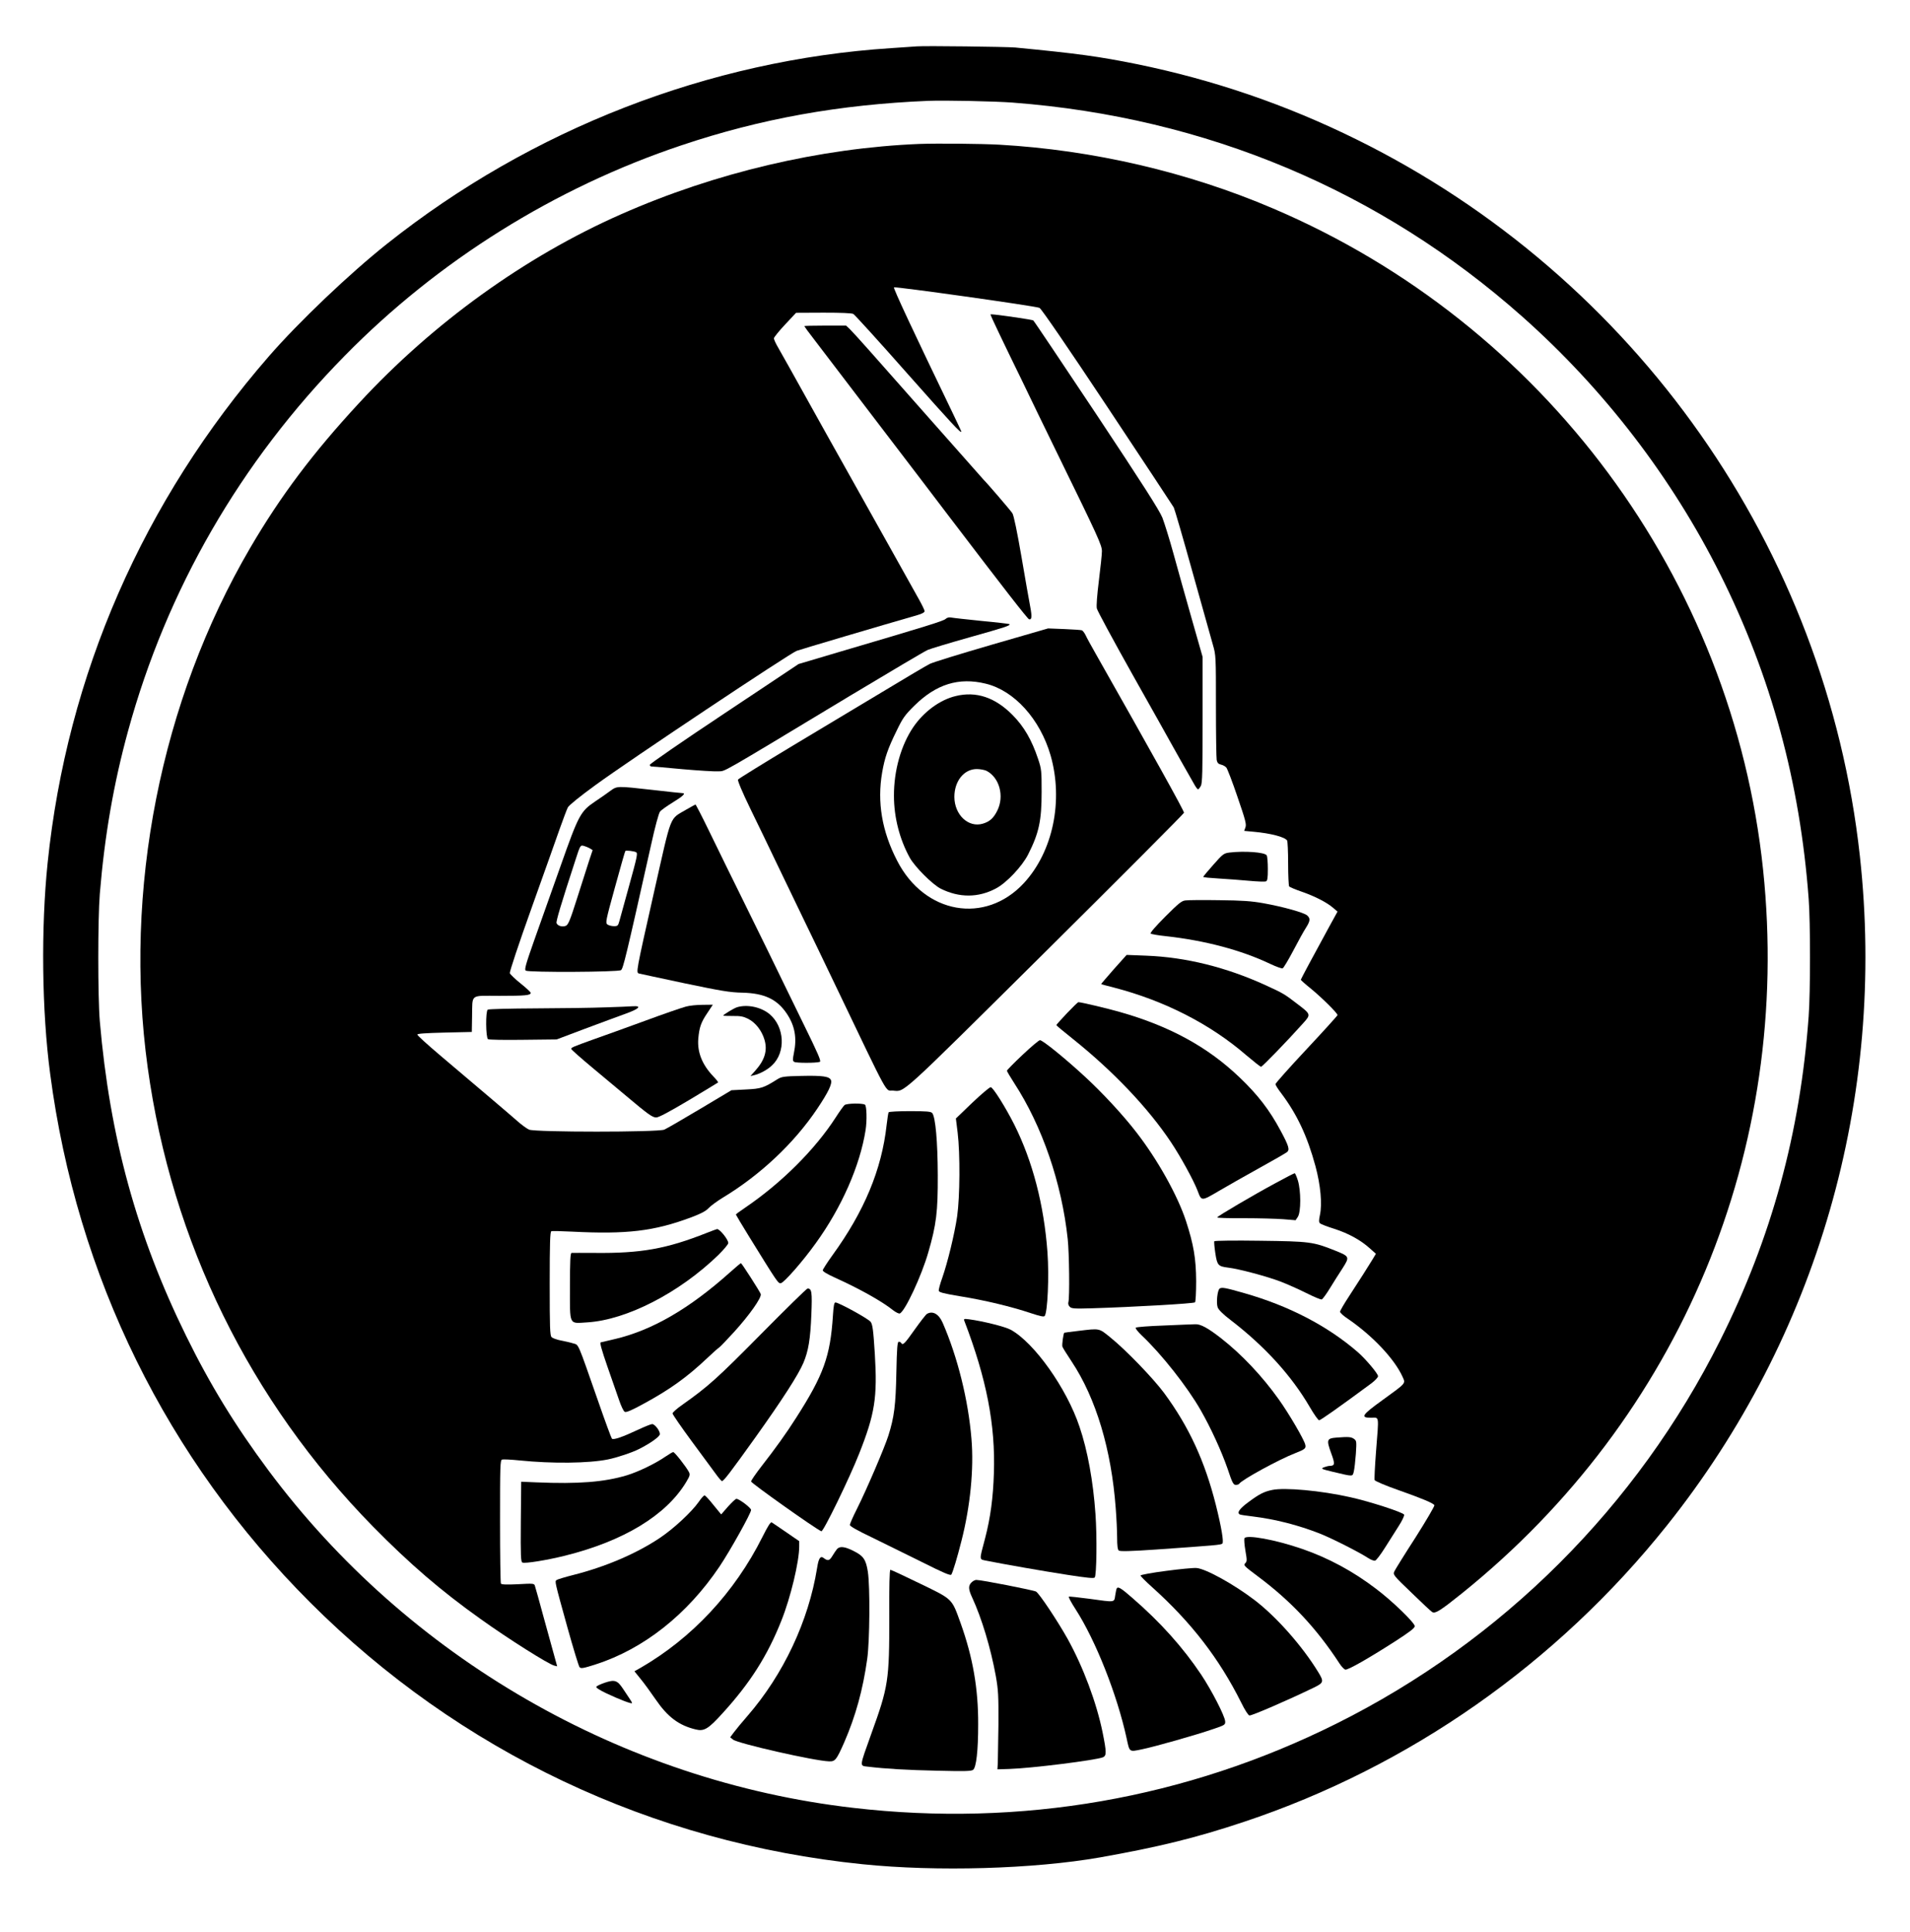 <?xml version="1.0" standalone="no"?>
<!DOCTYPE svg PUBLIC "-//W3C//DTD SVG 20010904//EN"
 "http://www.w3.org/TR/2001/REC-SVG-20010904/DTD/svg10.dtd">
<svg version="1.0" xmlns="http://www.w3.org/2000/svg"
 width="1508pt" height="1525pt" viewBox="0 0 1508 1525"
 preserveAspectRatio="xMidYMid meet">

<g transform="translate(0,1525) scale(0.1,-0.1)"
fill="hsl(207,70%,59%)" stroke="none">
<path d="M7240 14884 c-25 -2 -117 -8 -205 -14 -1435 -93 -2839 -638 -3980
-1545 -296 -235 -696 -616 -931 -886 -994 -1142 -1595 -2516 -1748 -4000 -53
-513 -46 -1168 20 -1664 210 -1599 920 -3041 2054 -4174 1176 -1175 2698
-1896 4360 -2065 585 -60 1351 -38 1876 54 462 82 753 153 1134 280 1307 435
2471 1250 3341 2340 1187 1487 1733 3379 1523 5285 -266 2425 -1770 4566
-3971 5653 -556 275 -1132 472 -1738 596 -297 60 -463 83 -960 131 -70 6 -709
14 -775 9z m758 -444 c1524 -116 2900 -694 4022 -1690 644 -572 1180 -1269
1563 -2035 400 -801 629 -1641 697 -2560 14 -181 14 -739 0 -925 -66 -919
-293 -1749 -699 -2560 -656 -1310 -1720 -2372 -3031 -3025 -1185 -591 -2490
-818 -3814 -664 -1827 211 -3517 1187 -4617 2664 -261 351 -460 675 -649 1060
-390 793 -603 1568 -682 2485 -16 188 -16 811 0 1005 38 460 109 869 223 1285
306 1117 887 2124 1710 2961 737 751 1659 1327 2659 1662 626 210 1247 322
1950 351 128 5 524 -3 668 -14z"/>
<path d="M7260 14114 c-785 -32 -1614 -227 -2356 -555 -758 -334 -1485 -858
-2068 -1489 -364 -393 -622 -736 -861 -1145 -707 -1209 -1002 -2702 -809
-4100 190 -1377 806 -2632 1779 -3624 290 -295 539 -509 850 -730 222 -159
534 -355 580 -367 l24 -6 -19 69 c-10 37 -48 176 -85 308 -36 132 -68 249 -72
259 -5 18 -13 19 -134 12 -87 -4 -130 -3 -134 5 -4 6 -7 227 -7 492 0 439 1
481 16 487 9 3 72 0 139 -7 258 -26 543 -23 697 8 70 14 193 55 245 82 92 46
165 99 165 118 0 27 -40 79 -61 79 -9 0 -59 -20 -110 -44 -126 -59 -196 -83
-208 -71 -5 6 -55 141 -110 300 -165 472 -150 438 -196 452 -22 7 -66 17 -98
23 -31 6 -64 18 -72 26 -13 13 -15 74 -15 424 0 317 3 409 13 412 6 3 80 1
162 -3 433 -22 648 3 940 112 80 30 118 50 140 74 17 18 66 54 110 81 297 179
565 431 748 704 87 130 118 195 108 224 -12 30 -63 38 -236 34 -134 -3 -154
-6 -185 -25 -111 -70 -130 -76 -250 -82 l-115 -6 -248 -148 c-137 -82 -264
-155 -282 -163 -50 -21 -1020 -21 -1068 0 -18 8 -59 38 -93 68 -62 55 -296
253 -609 518 -99 84 -180 157 -180 164 0 8 63 12 215 16 l215 5 2 120 c4 185
-21 165 216 165 208 0 247 4 247 24 -1 6 -36 39 -80 74 -44 35 -82 72 -85 81
-3 10 71 233 171 512 97 272 198 555 224 630 27 76 55 150 63 166 10 18 94 86
219 177 274 200 1532 1038 1588 1059 36 13 661 198 953 282 36 10 57 22 57 31
0 8 -20 49 -44 92 -24 42 -129 230 -233 417 -105 187 -243 435 -308 550 -65
116 -148 264 -185 330 -295 530 -371 666 -394 705 -14 25 -26 52 -26 60 1 8
40 57 88 108 l87 93 216 1 c137 0 223 -3 236 -10 11 -6 204 -218 428 -472 354
-399 425 -476 425 -456 0 2 -31 68 -69 147 -309 641 -470 984 -463 991 8 8
1115 -147 1149 -162 14 -6 220 -306 536 -782 282 -425 518 -782 524 -793 6
-11 73 -240 148 -510 75 -269 148 -528 161 -574 24 -83 24 -91 24 -483 0 -219
3 -411 6 -427 5 -22 13 -31 34 -36 15 -3 34 -14 42 -23 8 -9 48 -113 88 -231
63 -183 72 -217 63 -241 l-10 -28 76 -7 c132 -12 245 -41 263 -69 4 -6 8 -87
8 -181 0 -93 4 -175 8 -181 4 -6 50 -25 102 -43 103 -36 197 -84 247 -128 l33
-28 -66 -120 c-128 -234 -224 -414 -224 -418 0 -3 37 -36 83 -73 85 -70 207
-191 207 -206 0 -4 -110 -126 -245 -270 -135 -144 -245 -268 -245 -275 0 -7
20 -39 44 -70 126 -167 207 -339 272 -578 40 -149 54 -297 35 -385 -9 -43 -9
-56 1 -66 7 -6 58 -26 113 -43 112 -36 208 -89 280 -154 l48 -43 -27 -45 c-36
-59 -95 -152 -183 -287 -40 -61 -73 -117 -73 -125 0 -9 28 -34 63 -57 192
-131 368 -317 431 -458 24 -53 30 -46 -158 -182 -165 -119 -178 -140 -91 -140
66 0 62 28 39 -267 -9 -116 -14 -218 -11 -225 3 -8 85 -43 182 -77 198 -70
280 -105 290 -121 3 -6 -63 -119 -148 -253 -86 -133 -161 -254 -168 -269 -12
-27 -10 -30 136 -170 81 -79 154 -147 163 -152 24 -14 66 13 233 147 1728
1389 2610 3507 2379 5712 -241 2300 -1730 4309 -3870 5220 -674 288 -1421 461
-2160 503 -145 8 -489 11 -630 6z"/>
<path d="M7820 12767 c0 -6 100 -217 244 -511 69 -142 126 -260 126 -261 0 -1
75 -155 166 -341 316 -646 344 -707 344 -755 0 -24 -11 -128 -24 -232 -14
-113 -21 -200 -16 -220 4 -18 131 -253 282 -522 152 -270 288 -512 303 -540
25 -45 121 -216 182 -322 13 -24 27 -43 32 -43 4 0 14 12 22 27 12 21 14 113
14 522 l0 496 -87 305 c-48 168 -112 397 -143 510 -31 113 -71 241 -88 285
-25 60 -152 259 -521 815 -269 404 -493 738 -498 741 -5 3 -64 13 -131 23
-180 25 -207 28 -207 23z"/>
<path d="M6350 12676 c0 -2 37 -53 83 -112 45 -60 279 -365 518 -679 239 -313
485 -635 545 -715 435 -571 617 -805 629 -808 21 -5 24 20 9 99 -8 40 -39 218
-69 393 -34 197 -61 329 -72 345 -13 21 -205 244 -224 261 -3 3 -180 203 -394
445 -214 242 -445 503 -513 580 -68 77 -137 152 -153 168 l-29 27 -165 0 c-91
0 -165 -2 -165 -4z"/>
<path d="M7466 10365 c-15 -16 -152 -58 -851 -264 l-310 -92 -587 -391 c-324
-215 -588 -397 -588 -405 0 -7 7 -13 16 -13 9 0 118 -9 242 -21 125 -11 252
-19 283 -17 62 5 -30 -49 1043 598 313 188 587 350 610 360 23 10 172 55 332
100 281 79 324 93 314 104 -3 2 -102 14 -220 25 -118 12 -227 24 -241 27 -17
3 -32 -1 -43 -11z"/>
<path d="M7829 10161 c-245 -71 -465 -139 -488 -151 -24 -12 -179 -103 -344
-203 -166 -99 -495 -297 -732 -439 -236 -142 -434 -264 -438 -271 -5 -7 31
-94 98 -232 59 -121 154 -317 210 -435 57 -118 147 -305 200 -415 53 -110 171
-353 260 -540 437 -912 392 -829 455 -833 96 -7 32 -66 1201 1093 602 597
1095 1092 1097 1100 3 12 -256 477 -697 1255 -36 63 -72 129 -80 147 -9 18
-22 35 -29 38 -8 3 -71 7 -140 10 l-127 5 -446 -129z m-47 -307 c226 -54 430
-280 513 -567 102 -358 18 -759 -211 -1007 -305 -329 -784 -245 -1000 175
-121 233 -160 465 -119 699 20 115 45 188 113 326 49 102 65 125 141 200 172
170 351 226 563 174z"/>
<path d="M7545 9756 c-125 -30 -252 -124 -335 -246 -96 -142 -153 -342 -152
-542 0 -169 45 -343 125 -488 41 -73 178 -210 244 -244 146 -73 297 -73 437 2
82 43 205 173 253 267 86 170 107 267 107 495 0 165 -1 180 -28 260 -50 150
-111 255 -201 346 -138 140 -288 190 -450 150z m244 -590 c102 -53 142 -200
85 -314 -29 -59 -60 -87 -114 -103 -114 -34 -224 69 -225 211 0 125 76 220
177 220 27 0 62 -7 77 -14z"/>
<path d="M4819 9008 c-24 -18 -78 -56 -119 -83 -117 -79 -131 -105 -274 -510
-68 -192 -161 -455 -207 -583 -68 -193 -80 -235 -68 -243 23 -15 732 -12 752
4 17 12 38 97 238 991 30 137 60 248 70 260 9 12 56 45 103 74 80 49 103 72
74 72 -7 0 -112 11 -233 25 -285 32 -282 32 -336 -7z m-162 -454 l22 -14 -29
-87 c-16 -49 -58 -181 -94 -294 -54 -170 -69 -207 -88 -216 -27 -12 -66 -1
-74 21 -5 13 33 142 148 494 39 121 40 122 66 116 15 -4 37 -13 49 -20z m366
-31 c13 -8 7 -37 -57 -268 -35 -126 -69 -249 -75 -272 -11 -40 -14 -43 -44
-43 -18 0 -41 6 -51 13 -17 13 -14 28 59 293 42 153 79 283 82 287 4 7 69 0
86 -10z"/>
<path d="M5420 8861 c-138 -82 -113 -20 -256 -651 -145 -644 -143 -636 -118
-644 11 -3 172 -37 359 -77 288 -60 357 -72 455 -74 176 -4 276 -52 353 -167
63 -95 80 -191 55 -310 -10 -50 -10 -61 2 -69 15 -10 175 -10 203 0 12 5 -13
63 -130 301 -79 162 -162 331 -183 375 -21 44 -134 276 -252 515 -118 239
-259 526 -313 638 -54 111 -101 202 -104 202 -3 -1 -35 -18 -71 -39z"/>
<path d="M9707 8521 c-45 -6 -52 -11 -127 -96 -44 -49 -80 -93 -80 -96 0 -4
55 -9 123 -13 67 -4 175 -12 239 -18 64 -6 124 -8 132 -5 13 5 16 24 16 99 0
51 -4 99 -9 107 -16 25 -177 36 -294 22z"/>
<path d="M9359 8143 c-30 -3 -55 -24 -159 -128 -77 -77 -121 -128 -115 -134 6
-4 60 -14 120 -20 307 -34 593 -109 824 -219 47 -22 91 -38 98 -35 7 3 45 66
85 142 39 75 84 156 100 180 33 53 35 72 8 96 -25 22 -189 68 -345 96 -95 17
-167 22 -350 24 -126 2 -246 1 -266 -2z"/>
<path d="M8793 7599 c-55 -63 -100 -115 -99 -116 1 -2 47 -14 102 -28 397
-103 760 -288 1044 -534 58 -49 110 -90 116 -91 10 0 203 199 332 343 63 70
63 71 -45 153 -104 80 -110 83 -253 149 -310 141 -627 220 -940 232 l-155 6
-102 -114z"/>
<path d="M8424 7253 c-46 -49 -83 -90 -84 -94 0 -3 60 -53 133 -111 317 -254
592 -543 772 -813 75 -112 180 -303 211 -385 31 -82 28 -82 171 2 70 41 216
124 323 183 107 59 202 114 212 122 22 19 13 49 -51 168 -87 163 -180 284
-325 422 -251 240 -553 405 -946 516 -106 30 -305 77 -326 77 -4 0 -44 -39
-90 -87z"/>
<path d="M5415 7305 c-27 -7 -174 -57 -325 -113 -151 -55 -333 -121 -405 -146
-164 -59 -175 -64 -175 -75 0 -5 78 -74 173 -153 94 -79 212 -177 261 -218
171 -144 207 -170 237 -170 20 0 104 45 257 136 125 75 229 138 231 140 3 3
-13 23 -36 47 -89 93 -128 191 -120 297 8 91 21 130 72 205 l43 65 -81 -1
c-45 0 -104 -6 -132 -14z"/>
<path d="M4775 7299 c-99 -4 -344 -7 -545 -8 -201 -1 -371 -5 -379 -10 -18
-11 -16 -221 2 -233 7 -5 131 -7 277 -5 l265 3 220 83 c121 45 266 99 322 119
109 39 134 64 61 60 -24 -2 -124 -6 -223 -9z"/>
<path d="M5819 7300 c-24 -7 -109 -59 -109 -66 0 -2 34 -3 76 -3 61 1 84 -4
122 -23 58 -30 107 -93 128 -165 25 -85 2 -160 -74 -245 l-37 -41 30 7 c46 11
107 44 142 79 108 102 98 301 -19 401 -67 57 -177 81 -259 56z"/>
<path d="M8073 6924 c-68 -64 -123 -120 -123 -125 0 -5 26 -49 57 -97 222
-341 376 -790 423 -1232 12 -110 16 -466 5 -499 -3 -11 1 -26 11 -35 14 -15
37 -16 178 -12 324 10 801 37 811 47 5 5 9 79 9 167 -1 179 -20 290 -81 477
-67 202 -224 483 -391 698 -104 135 -267 311 -405 438 -160 148 -335 289 -356
289 -9 0 -71 -53 -138 -116z"/>
<path d="M7676 6546 l-129 -124 14 -113 c20 -166 18 -503 -4 -659 -21 -142
-75 -364 -118 -487 -17 -47 -29 -92 -27 -101 2 -12 39 -22 173 -44 193 -31
403 -82 552 -132 76 -25 104 -31 111 -23 23 29 36 313 22 503 -27 373 -117
718 -262 1008 -71 140 -169 296 -186 295 -10 0 -75 -56 -146 -123z"/>
<path d="M6668 6528 c-8 -7 -40 -51 -70 -98 -163 -253 -429 -518 -715 -712
-40 -27 -73 -51 -73 -54 0 -2 46 -80 103 -172 228 -369 231 -373 252 -370 25
4 174 173 276 316 204 282 349 612 393 892 12 75 9 192 -5 201 -21 13 -143 11
-161 -3z"/>
<path d="M7016 6471 c-3 -4 -10 -51 -16 -102 -39 -350 -176 -680 -428 -1027
-41 -57 -75 -110 -76 -118 -1 -9 36 -31 96 -58 196 -89 370 -186 460 -258 21
-16 45 -28 52 -25 41 16 172 297 225 482 64 220 76 321 75 610 -1 265 -18 459
-44 490 -10 12 -45 15 -176 15 -89 0 -165 -4 -168 -9z"/>
<path d="M10069 5911 c-171 -92 -459 -261 -459 -270 0 -4 96 -7 213 -6 116 0
256 -4 309 -8 l97 -8 18 27 c25 39 25 205 0 287 -10 31 -21 57 -25 57 -4 0
-73 -35 -153 -79z"/>
<path d="M5580 5519 c-318 -126 -519 -162 -885 -158 -93 0 -176 1 -182 0 -10
-1 -13 -61 -13 -266 0 -314 -11 -291 139 -282 310 20 725 233 1034 533 42 42
77 83 77 93 0 28 -69 113 -89 110 -3 0 -40 -14 -81 -30z"/>
<path d="M9587 5453 c-2 -4 1 -46 8 -92 15 -98 22 -106 101 -116 86 -10 309
-70 414 -110 52 -20 144 -61 204 -91 60 -30 114 -53 122 -50 7 3 36 42 64 88
28 46 73 117 100 158 57 90 56 93 -58 139 -175 70 -201 73 -593 78 -196 3
-359 1 -362 -4z"/>
<path d="M5765 5209 c-324 -290 -618 -460 -915 -529 -52 -12 -101 -23 -107
-25 -9 -3 8 -62 53 -192 36 -103 78 -224 93 -267 15 -44 34 -84 43 -89 11 -7
50 9 149 63 208 113 342 209 503 361 43 41 85 78 92 82 8 4 60 59 117 121 124
136 223 276 213 303 -10 25 -150 243 -156 243 -3 0 -42 -32 -85 -71z"/>
<path d="M9630 5080 c-18 -11 -29 -112 -16 -149 7 -19 43 -55 101 -99 272
-209 482 -440 627 -689 33 -57 66 -103 73 -103 11 0 156 102 413 292 28 21 52
46 52 56 0 20 -97 135 -160 190 -239 207 -545 366 -898 466 -146 42 -174 47
-192 36z"/>
<path d="M6009 4721 c-344 -348 -418 -415 -621 -558 -43 -30 -78 -61 -78 -69
0 -8 69 -108 153 -222 84 -114 170 -231 191 -259 21 -29 42 -53 46 -53 14 0
68 71 262 342 217 304 341 497 381 591 40 95 55 186 63 384 7 175 3 203 -30
203 -7 0 -172 -162 -367 -359z"/>
<path d="M6576 4863 c-21 -318 -73 -464 -290 -803 -76 -120 -166 -245 -273
-382 -45 -58 -83 -113 -83 -121 0 -13 516 -379 555 -393 15 -6 223 421 298
612 125 315 145 445 124 788 -12 192 -18 232 -33 253 -19 25 -252 153 -278
153 -10 0 -15 -26 -20 -107z"/>
<path d="M7319 4880 c-9 -5 -53 -62 -98 -125 -79 -112 -93 -126 -106 -105 -3
6 -12 10 -19 10 -11 0 -15 -51 -19 -242 -5 -260 -17 -353 -63 -499 -31 -97
-170 -422 -248 -578 -31 -61 -56 -118 -56 -127 0 -10 57 -43 173 -98 94 -46
273 -134 396 -195 169 -85 226 -109 232 -99 12 19 47 135 80 266 70 274 99
569 79 805 -25 307 -110 648 -228 918 -30 68 -78 95 -123 69z"/>
<path d="M7614 4824 c175 -457 246 -819 233 -1202 -6 -194 -27 -350 -69 -512
-48 -182 -49 -166 13 -179 124 -25 448 -82 637 -111 155 -24 207 -29 215 -21
15 15 19 325 6 501 -18 258 -62 501 -126 689 -101 303 -358 665 -544 766 -44
24 -221 68 -328 82 -40 5 -44 4 -37 -13z"/>
<path d="M9190 4788 c-118 -4 -218 -12 -223 -17 -5 -5 17 -32 48 -62 156 -147
360 -406 464 -588 81 -141 165 -325 213 -463 37 -112 46 -128 65 -128 12 0 24
4 27 9 20 31 312 191 441 241 79 31 88 38 80 69 -10 41 -130 246 -208 355
-131 184 -293 356 -457 484 -101 79 -162 113 -204 110 -17 0 -128 -5 -246 -10z"/>
<path d="M8510 4745 c-58 -7 -106 -13 -107 -14 -7 -4 -20 -97 -15 -110 3 -9
36 -62 74 -119 191 -288 313 -694 347 -1157 6 -77 11 -181 11 -231 0 -63 4
-95 13 -102 9 -8 94 -6 297 8 468 33 510 36 521 47 12 12 -7 127 -51 303 -88
349 -213 620 -411 888 -86 115 -300 337 -419 433 -96 78 -83 75 -260 54z"/>
<path d="M10548 3903 c-72 -6 -76 -18 -39 -120 33 -89 31 -102 -11 -103 -9 0
-29 -5 -45 -11 -26 -11 -23 -13 67 -35 169 -40 158 -40 169 3 5 21 12 84 16
139 6 98 6 102 -16 118 -23 15 -41 17 -141 9z"/>
<path d="M5255 3754 c-81 -56 -214 -120 -305 -148 -179 -54 -384 -70 -715 -56
l-120 5 -3 -316 c-2 -272 0 -318 13 -322 22 -9 194 19 335 54 463 115 800 319
958 582 29 49 32 58 21 79 -23 43 -113 158 -124 157 -5 0 -32 -16 -60 -35z"/>
<path d="M10044 3490 c-64 -13 -103 -33 -186 -95 -71 -52 -94 -84 -70 -98 4
-3 50 -10 102 -16 179 -22 359 -68 530 -135 98 -39 311 -147 380 -192 21 -14
46 -24 56 -22 9 1 44 47 78 101 34 53 83 131 109 172 27 42 46 82 43 90 -6 18
-275 105 -426 138 -230 52 -519 78 -616 57z"/>
<path d="M5516 3395 c-55 -78 -196 -210 -307 -284 -184 -123 -429 -228 -683
-292 -67 -17 -126 -35 -132 -40 -14 -12 -17 -3 86 -374 46 -165 89 -306 96
-314 11 -12 29 -9 126 22 380 122 724 394 979 773 84 125 249 421 249 446 0
17 -94 88 -116 88 -7 0 -36 -28 -66 -61 l-54 -62 -60 73 c-32 41 -64 75 -70
77 -6 2 -27 -21 -48 -52z"/>
<path d="M6019 3118 c-219 -437 -555 -797 -962 -1032 l-48 -27 50 -62 c28 -34
81 -107 118 -161 94 -137 182 -204 315 -236 67 -17 100 3 214 129 217 238 354
454 463 729 73 182 141 466 141 586 l0 42 -102 70 c-57 39 -108 74 -115 78 -9
5 -32 -32 -74 -116z"/>
<path d="M9825 3108 c-3 -8 0 -52 8 -98 13 -75 13 -84 -2 -99 -15 -15 -8 -22
99 -102 264 -197 463 -409 646 -689 16 -25 37 -46 46 -48 20 -4 179 86 391
222 115 74 157 106 157 121 0 26 -179 200 -306 295 -181 138 -375 243 -584
315 -211 73 -443 115 -455 83z"/>
<path d="M6608 3023 c-8 -10 -25 -35 -37 -55 -22 -37 -36 -40 -68 -15 -26 20
-40 -2 -52 -80 -67 -417 -266 -840 -549 -1166 -42 -48 -90 -106 -107 -129
l-30 -40 22 -18 c38 -31 641 -168 758 -172 49 -2 59 11 120 149 90 207 148
416 182 660 20 144 23 568 5 687 -15 97 -35 126 -114 165 -69 35 -108 39 -130
14z"/>
<path d="M9205 2851 c-110 -14 -200 -31 -200 -36 0 -6 41 -47 90 -91 310 -278
531 -565 704 -911 30 -61 57 -103 66 -103 24 0 299 119 508 220 78 38 81 47
35 122 -125 205 -330 437 -503 569 -161 123 -384 247 -458 253 -23 2 -132 -8
-242 -23z"/>
<path d="M7021 2493 c1 -507 -7 -555 -142 -928 -95 -266 -94 -251 -27 -259
140 -17 315 -27 553 -32 210 -5 263 -4 278 7 25 20 40 150 40 359 1 283 -42
528 -138 797 -72 199 -59 187 -321 314 -123 60 -229 109 -234 109 -7 0 -10
-130 -9 -367z"/>
<path d="M7670 2760 c-26 -26 -25 -54 6 -120 75 -162 146 -398 186 -617 20
-114 22 -155 21 -383 -2 -140 -4 -277 -5 -305 l-3 -50 95 3 c170 5 681 69 738
92 29 13 29 40 -3 198 -48 234 -152 513 -276 737 -79 141 -222 356 -249 373
-19 11 -431 92 -472 92 -10 0 -27 -9 -38 -20z"/>
<path d="M8817 2713 c-3 -5 -8 -29 -12 -55 -9 -57 4 -56 -204 -27 -84 11 -157
19 -162 17 -5 -2 18 -46 52 -98 160 -248 329 -676 404 -1020 24 -112 19 -108
121 -87 102 21 427 113 563 160 92 31 96 34 94 61 -3 43 -106 243 -189 368
-144 215 -322 414 -544 606 -89 78 -113 92 -123 75z"/>
<path d="M4773 1968 c-32 -11 -61 -25 -65 -31 -4 -7 25 -26 75 -50 103 -49
207 -89 207 -79 0 4 -8 19 -18 33 -9 14 -34 51 -54 81 -44 66 -65 73 -145 46z"/>
</g>
</svg>
